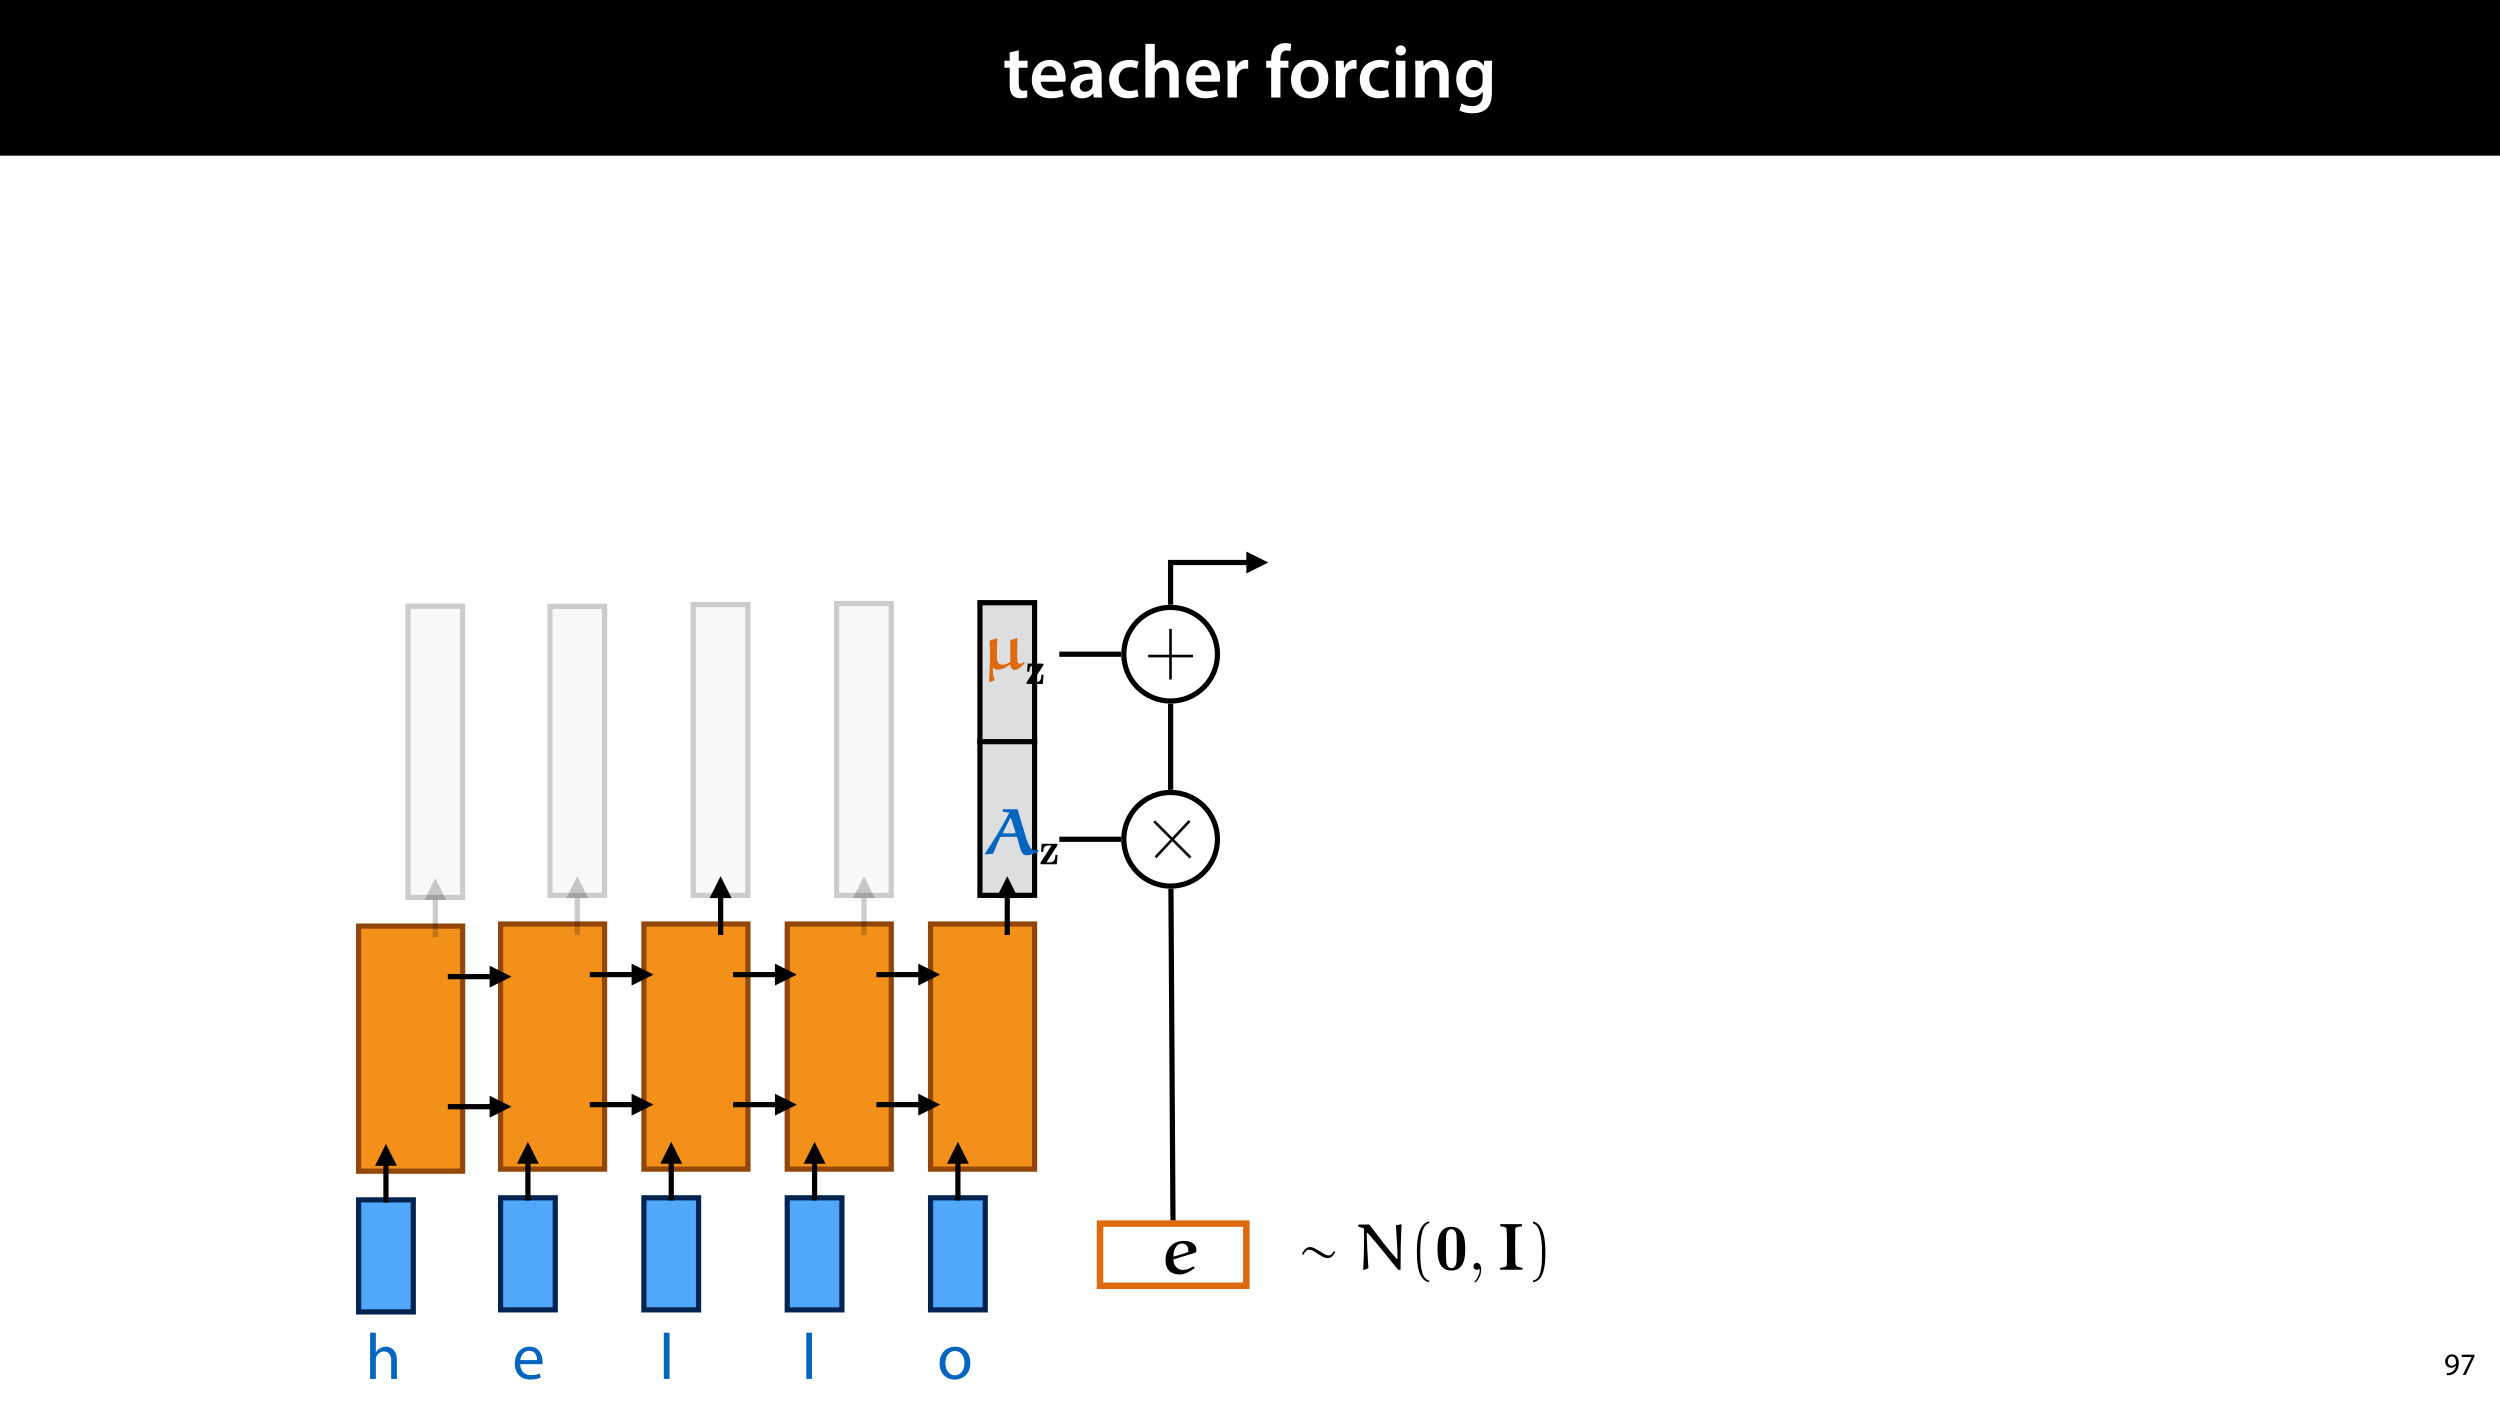 <?xml version="1.0" encoding="UTF-8"?>
<svg xmlns="http://www.w3.org/2000/svg" xmlns:xlink="http://www.w3.org/1999/xlink" width="1920pt" height="1080pt" viewBox="0 0 1920 1080" version="1.1">
<defs>
<g>
<symbol overflow="visible" id="glyph0-0">
<path style="stroke:none;" d="M 0 0 L 29 0 L 29 -40.594 L 0 -40.594 Z M 14.5 -22.906 L 4.641 -37.703 L 24.359 -37.703 Z M 16.234 -20.297 L 26.094 -35.094 L 26.094 -5.516 Z M 4.641 -2.906 L 14.5 -17.688 L 24.359 -2.906 Z M 2.906 -35.094 L 12.766 -20.297 L 2.906 -5.516 Z M 2.906 -35.094 "/>
</symbol>
<symbol overflow="visible" id="glyph0-1">
<path style="stroke:none;" d="M 5.047 -34.625 L 5.047 -28.25 L 0.984 -28.25 L 0.984 -22.906 L 5.047 -22.906 L 5.047 -9.625 C 5.047 -5.922 5.734 -3.359 7.25 -1.734 C 8.578 -0.297 10.781 0.578 13.391 0.578 C 15.656 0.578 17.516 0.297 18.562 -0.109 L 18.438 -5.562 C 17.812 -5.391 16.875 -5.219 15.656 -5.219 C 12.938 -5.219 12 -7.016 12 -10.438 L 12 -22.906 L 18.797 -22.906 L 18.797 -28.25 L 12 -28.25 L 12 -36.312 Z M 5.047 -34.625 "/>
</symbol>
<symbol overflow="visible" id="glyph0-2">
<path style="stroke:none;" d="M 27.781 -12.125 C 27.891 -12.766 28.016 -13.797 28.016 -15.141 C 28.016 -21.344 25 -28.891 15.828 -28.891 C 6.781 -28.891 2.031 -21.516 2.031 -13.688 C 2.031 -5.047 7.422 0.578 16.594 0.578 C 20.641 0.578 24.016 -0.172 26.453 -1.156 L 25.406 -6.094 C 23.266 -5.281 20.875 -4.812 17.578 -4.812 C 13.047 -4.812 9.047 -7.016 8.875 -12.125 Z M 8.875 -17.109 C 9.156 -20.016 11.016 -24.016 15.422 -24.016 C 20.188 -24.016 21.344 -19.719 21.281 -17.109 Z M 8.875 -17.109 "/>
</symbol>
<symbol overflow="visible" id="glyph0-3">
<path style="stroke:none;" d="M 26.156 0 C 25.875 -1.734 25.75 -4.234 25.75 -6.781 L 25.75 -17 C 25.75 -23.141 23.141 -28.891 14.094 -28.891 C 9.625 -28.891 5.969 -27.672 3.891 -26.391 L 5.281 -21.75 C 7.188 -22.969 10.094 -23.844 12.875 -23.844 C 17.859 -23.844 18.625 -20.766 18.625 -18.906 L 18.625 -18.438 C 8.172 -18.5 1.859 -14.906 1.859 -7.766 C 1.859 -3.484 5.047 0.641 10.734 0.641 C 14.391 0.641 17.344 -0.922 19.078 -3.125 L 19.25 -3.125 L 19.719 0 Z M 18.797 -9.922 C 18.797 -9.453 18.734 -8.875 18.562 -8.359 C 17.922 -6.328 15.828 -4.469 12.984 -4.469 C 10.734 -4.469 8.938 -5.734 8.938 -8.531 C 8.938 -12.812 13.75 -13.922 18.797 -13.797 Z M 18.797 -9.922 "/>
</symbol>
<symbol overflow="visible" id="glyph0-4">
<path style="stroke:none;" d="M 23.609 -6.141 C 22.219 -5.562 20.469 -5.047 17.984 -5.047 C 13.109 -5.047 9.344 -8.359 9.344 -14.156 C 9.281 -19.312 12.531 -23.312 17.984 -23.312 C 20.531 -23.312 22.219 -22.734 23.375 -22.219 L 24.656 -27.547 C 23.031 -28.297 20.359 -28.891 17.75 -28.891 C 7.828 -28.891 2.031 -22.266 2.031 -13.797 C 2.031 -5.047 7.766 0.578 16.594 0.578 C 20.125 0.578 23.078 -0.172 24.594 -0.875 Z M 23.609 -6.141 "/>
</symbol>
<symbol overflow="visible" id="glyph0-5">
<path style="stroke:none;" d="M 3.828 0 L 11.016 0 L 11.016 -16.875 C 11.016 -17.688 11.078 -18.438 11.312 -19.031 C 12.062 -21.172 14.031 -23.031 16.812 -23.031 C 20.766 -23.031 22.266 -19.953 22.266 -15.828 L 22.266 0 L 29.406 0 L 29.406 -16.641 C 29.406 -25.688 24.359 -28.891 19.547 -28.891 C 17.75 -28.891 16.062 -28.422 14.672 -27.609 C 13.172 -26.797 12 -25.688 11.141 -24.359 L 11.016 -24.359 L 11.016 -41.188 L 3.828 -41.188 Z M 3.828 0 "/>
</symbol>
<symbol overflow="visible" id="glyph0-6">
<path style="stroke:none;" d="M 3.828 0 L 10.969 0 L 10.969 -14.609 C 10.969 -15.422 11.078 -16.188 11.188 -16.812 C 11.828 -20.016 14.156 -22.219 17.578 -22.219 C 18.438 -22.219 19.078 -22.094 19.656 -21.984 L 19.656 -28.703 C 19.078 -28.828 18.672 -28.891 17.984 -28.891 C 14.969 -28.891 11.656 -26.859 10.266 -22.859 L 10.031 -22.859 L 9.797 -28.25 L 3.594 -28.25 C 3.766 -25.688 3.828 -22.969 3.828 -19.141 Z M 3.828 0 "/>
</symbol>
<symbol overflow="visible" id="glyph0-7">
<path style="stroke:none;" d=""/>
</symbol>
<symbol overflow="visible" id="glyph0-8">
<path style="stroke:none;" d="M 11.781 0 L 11.781 -22.906 L 17.922 -22.906 L 17.922 -28.25 L 11.719 -28.25 L 11.719 -29.703 C 11.719 -33.172 12.938 -36.141 16.469 -36.141 C 17.75 -36.141 18.734 -35.906 19.484 -35.609 L 20.016 -41.125 C 18.844 -41.531 17.344 -41.812 15.422 -41.812 C 12.984 -41.812 10.156 -41.062 8.062 -39.094 C 5.625 -36.766 4.641 -33.125 4.641 -29.469 L 4.641 -28.25 L 0.812 -28.25 L 0.812 -22.906 L 4.641 -22.906 L 4.641 0 Z M 11.781 0 "/>
</symbol>
<symbol overflow="visible" id="glyph0-9">
<path style="stroke:none;" d="M 16.641 -28.891 C 8.125 -28.891 2.031 -23.203 2.031 -13.922 C 2.031 -4.875 8.172 0.641 16.188 0.641 C 23.375 0.641 30.688 -4 30.688 -14.391 C 30.688 -22.969 25.062 -28.891 16.641 -28.891 Z M 16.469 -23.656 C 21.344 -23.656 23.312 -18.625 23.312 -14.203 C 23.312 -8.531 20.469 -4.531 16.406 -4.531 C 12.062 -4.531 9.391 -8.641 9.391 -14.094 C 9.391 -18.797 11.422 -23.656 16.469 -23.656 Z M 16.469 -23.656 "/>
</symbol>
<symbol overflow="visible" id="glyph0-10">
<path style="stroke:none;" d="M 11.016 0 L 11.016 -28.25 L 3.828 -28.25 L 3.828 0 Z M 7.422 -40.016 C 5.047 -40.016 3.422 -38.344 3.422 -36.141 C 3.422 -33.984 4.984 -32.312 7.359 -32.312 C 9.859 -32.312 11.422 -33.984 11.422 -36.141 C 11.375 -38.344 9.859 -40.016 7.422 -40.016 Z M 7.422 -40.016 "/>
</symbol>
<symbol overflow="visible" id="glyph0-11">
<path style="stroke:none;" d="M 3.828 0 L 11.016 0 L 11.016 -16.594 C 11.016 -17.406 11.078 -18.266 11.312 -18.906 C 12.062 -21.047 14.031 -23.078 16.875 -23.078 C 20.766 -23.078 22.266 -20.016 22.266 -15.953 L 22.266 0 L 29.406 0 L 29.406 -16.766 C 29.406 -25.688 24.297 -28.891 19.375 -28.891 C 14.672 -28.891 11.594 -26.219 10.375 -24.016 L 10.203 -24.016 L 9.859 -28.25 L 3.594 -28.25 C 3.766 -25.812 3.828 -23.078 3.828 -19.844 Z M 3.828 0 "/>
</symbol>
<symbol overflow="visible" id="glyph0-12">
<path style="stroke:none;" d="M 23.438 -28.25 L 23.141 -24.469 L 23.031 -24.469 C 21.688 -26.797 19.141 -28.891 14.844 -28.891 C 8.062 -28.891 2.031 -23.266 2.031 -13.984 C 2.031 -5.969 7.016 -0.172 14.031 -0.172 C 17.75 -0.172 20.641 -1.859 22.266 -4.344 L 22.391 -4.344 L 22.391 -1.906 C 22.391 4.172 18.906 6.609 14.266 6.609 C 10.844 6.609 7.828 5.516 6.031 4.469 L 4.469 9.859 C 6.906 11.375 10.734 12.125 14.328 12.125 C 18.219 12.125 22.266 11.312 25.234 8.703 C 28.188 6.031 29.406 1.797 29.406 -4.125 L 29.406 -20.125 C 29.406 -24.016 29.516 -26.328 29.641 -28.25 Z M 22.266 -12.359 C 22.266 -11.547 22.156 -10.562 21.984 -9.797 C 21.172 -7.25 18.844 -5.516 16.188 -5.516 C 11.719 -5.516 9.281 -9.391 9.281 -14.203 C 9.281 -19.953 12.234 -23.438 16.234 -23.438 C 19.25 -23.438 21.281 -21.453 22.047 -18.844 C 22.219 -18.266 22.266 -17.578 22.266 -16.938 Z M 22.266 -12.359 "/>
</symbol>
<symbol overflow="visible" id="glyph1-0">
<path style="stroke:none;" d="M 0 0 L 12 0 L 12 -16.797 L 0 -16.797 Z M 6 -9.484 L 1.922 -15.594 L 10.078 -15.594 Z M 6.719 -8.406 L 10.797 -14.516 L 10.797 -2.281 Z M 1.922 -1.203 L 6 -7.312 L 10.078 -1.203 Z M 1.203 -14.516 L 5.281 -8.406 L 1.203 -2.281 Z M 1.203 -14.516 "/>
</symbol>
<symbol overflow="visible" id="glyph1-1">
<path style="stroke:none;" d="M 2.297 0.234 C 2.812 0.266 3.484 0.234 4.25 0.125 C 5.922 -0.078 7.578 -0.797 8.781 -1.969 C 10.312 -3.453 11.469 -5.859 11.469 -9.281 C 11.469 -13.266 9.5 -15.859 6.312 -15.859 C 3.125 -15.859 0.984 -13.266 0.984 -10.312 C 0.984 -7.656 2.781 -5.547 5.594 -5.547 C 7.156 -5.547 8.406 -6.172 9.266 -7.219 L 9.344 -7.219 C 9.047 -5.375 8.297 -4.016 7.266 -3.078 C 6.391 -2.234 5.234 -1.734 4.016 -1.562 C 3.281 -1.484 2.766 -1.438 2.297 -1.484 Z M 6.141 -14.25 C 8.359 -14.25 9.344 -12.219 9.344 -9.547 C 9.344 -9.219 9.266 -8.969 9.141 -8.781 C 8.594 -7.844 7.484 -7.156 6.078 -7.156 C 4.25 -7.156 3.078 -8.516 3.078 -10.469 C 3.078 -12.672 4.344 -14.25 6.141 -14.25 Z M 6.141 -14.25 "/>
</symbol>
<symbol overflow="visible" id="glyph1-2">
<path style="stroke:none;" d="M 1.375 -15.594 L 1.375 -13.844 L 9 -13.844 L 9 -13.797 L 2.234 0 L 4.422 0 L 11.203 -14.203 L 11.203 -15.594 Z M 1.375 -15.594 "/>
</symbol>
<symbol overflow="visible" id="glyph2-0">
<path style="stroke:none;" d="M 0 0 L 25 0 L 25 -35 L 0 -35 Z M 12.5 -19.75 L 4 -32.5 L 21 -32.5 Z M 14 -17.5 L 22.5 -30.25 L 22.5 -4.75 Z M 4 -2.5 L 12.5 -15.25 L 21 -2.5 Z M 2.5 -30.25 L 11 -17.5 L 2.5 -4.75 Z M 2.5 -30.25 "/>
</symbol>
<symbol overflow="visible" id="glyph2-1">
<path style="stroke:none;" d="M 3.656 0 L 8.047 0 L 8.047 -14.594 C 8.047 -15.453 8.094 -16.094 8.344 -16.703 C 9.156 -19.094 11.406 -21.094 14.25 -21.094 C 18.406 -21.094 19.844 -17.797 19.844 -13.906 L 19.844 0 L 24.25 0 L 24.25 -14.406 C 24.25 -22.75 19.047 -24.75 15.797 -24.75 C 14.156 -24.75 12.594 -24.25 11.297 -23.5 C 9.953 -22.75 8.844 -21.656 8.156 -20.406 L 8.047 -20.406 L 8.047 -35.5 L 3.656 -35.5 Z M 3.656 0 "/>
</symbol>
<symbol overflow="visible" id="glyph2-2">
<path style="stroke:none;" d="M 23.094 -11.297 C 23.156 -11.75 23.25 -12.453 23.25 -13.344 C 23.25 -17.797 21.156 -24.75 13.25 -24.75 C 6.203 -24.75 1.906 -19 1.906 -11.703 C 1.906 -4.406 6.344 0.5 13.797 0.5 C 17.656 0.5 20.297 -0.297 21.844 -1 L 21.094 -4.156 C 19.453 -3.453 17.547 -2.906 14.406 -2.906 C 10 -2.906 6.203 -5.344 6.094 -11.297 Z M 6.156 -14.453 C 6.5 -17.5 8.453 -21.594 12.906 -21.594 C 17.844 -21.594 19.047 -17.25 19 -14.453 Z M 6.156 -14.453 "/>
</symbol>
<symbol overflow="visible" id="glyph2-3">
<path style="stroke:none;" d="M 3.656 0 L 8.047 0 L 8.047 -35.5 L 3.656 -35.5 Z M 3.656 0 "/>
</symbol>
<symbol overflow="visible" id="glyph2-4">
<path style="stroke:none;" d="M 13.906 -24.75 C 7.203 -24.75 1.906 -20 1.906 -11.906 C 1.906 -4.25 6.953 0.547 13.5 0.547 C 19.344 0.547 25.547 -3.344 25.547 -12.297 C 25.547 -19.703 20.844 -24.75 13.906 -24.75 Z M 13.797 -21.453 C 19 -21.453 21.047 -16.25 21.047 -12.156 C 21.047 -6.703 17.906 -2.75 13.703 -2.75 C 9.406 -2.75 6.344 -6.75 6.344 -12.047 C 6.344 -16.656 8.594 -21.453 13.797 -21.453 Z M 13.797 -21.453 "/>
</symbol>
<symbol overflow="visible" id="glyph3-0">
<path style="stroke:none;" d=""/>
</symbol>
<symbol overflow="visible" id="glyph3-1">
<path style="stroke:none;" d="M 21.141 -5.844 C 19.516 -4.734 17.547 -3.484 15.391 -3.484 C 10.188 -3.484 10.891 -9.234 10.891 -12.812 C 10.891 -16.344 11.047 -19.922 11.203 -23.453 L 10.484 -23.859 L 5.25 -22.047 C 5.391 -18.969 5.594 -15.891 5.594 -12.812 C 5.594 -12.812 5.547 -1.312 4.797 9.172 L 5.594 9.891 L 9.172 8.266 C 8.266 6.047 7.812 3.734 7.812 1.359 L 7.812 -0.953 L 8.219 -1.109 C 9.234 0 10.547 0.297 11.859 0.297 C 15.031 0.297 18.406 -1.812 21.141 -3.734 C 21.281 -1.562 22.094 0.5 24.766 0.5 C 27.281 0.5 30.312 -2.672 32.328 -4.844 L 31.875 -5.5 L 31.422 -5.547 C 30.469 -4.891 29.453 -4.234 28.391 -4.234 C 26.375 -4.234 26.422 -7.359 26.422 -10.031 C 26.422 -12.453 26.531 -19.062 26.578 -23.609 L 25.969 -23.906 L 21.031 -22.25 C 21.078 -19.109 21.188 -15.484 21.188 -12.859 Z M 21.141 -5.844 "/>
</symbol>
<symbol overflow="visible" id="glyph3-2">
<path style="stroke:none;" d="M 6.609 -0.5 C 8.328 -4.891 10.438 -10.297 12.156 -13.516 L 24.812 -13.516 L 27.391 -4.344 C 28.047 -2.016 29.25 0.703 32.281 0.703 C 35.203 0.703 38.484 -0.812 41.406 -2.125 L 41.062 -3.531 C 40.094 -3.328 38.984 -3.125 38.125 -3.125 C 34.703 -3.125 32.281 -11.094 30.875 -15.844 L 25.266 -34.656 L 13.969 -34.656 L 13.969 -32.734 L 18.719 -32.125 C 18.812 -32.125 18.859 -31.984 18.859 -31.922 C 18.859 -31.828 18.859 -31.719 18.812 -31.672 C 13.219 -20.938 6.953 -10.594 0.156 -0.453 L 0.25 0.047 Z M 23.25 -16.141 L 14.625 -16.141 C 14.422 -16.141 14.078 -16.297 14.078 -16.438 C 14.078 -16.641 14.078 -16.75 14.172 -16.891 L 19.469 -27.391 C 19.625 -27.641 19.828 -27.797 19.922 -27.797 C 20.031 -27.797 20.281 -27.688 20.375 -27.391 L 23.656 -17.047 C 23.703 -16.953 23.703 -16.547 23.703 -16.391 C 23.703 -16.234 23.406 -16.141 23.25 -16.141 Z M 23.25 -16.141 "/>
</symbol>
<symbol overflow="visible" id="glyph4-0">
<path style="stroke:none;" d=""/>
</symbol>
<symbol overflow="visible" id="glyph4-1">
<path style="stroke:none;" d="M 13.812 -14.203 C 14.094 -14.625 14.094 -14.719 14.094 -14.938 C 14.094 -15.672 13.594 -15.672 12.953 -15.672 L 1.906 -15.672 L 1.484 -9.5 L 3.141 -9.5 C 3.359 -12.719 3.812 -14.406 7.625 -14.406 L 9.5 -14.406 L 1.266 -1.547 C 0.984 -1.172 0.984 -1.094 0.984 -0.781 C 0.984 0 1.453 0 2.125 0 L 13.531 0 L 14.156 -7.141 L 12.5 -7.141 C 12.219 -3.75 11.906 -1.406 7.562 -1.406 L 5.609 -1.406 Z M 13.812 -14.203 "/>
</symbol>
<symbol overflow="visible" id="glyph5-0">
<path style="stroke:none;" d=""/>
</symbol>
<symbol overflow="visible" id="glyph5-1">
<path style="stroke:none;" d="M 11.094 -13.016 C 11 -13.016 10.891 -12.969 10.797 -12.969 C 10.594 -12.969 10.438 -13.016 10.438 -13.219 C 10.438 -16.891 11.906 -22.953 17.344 -22.953 C 20.625 -22.953 21.938 -19.922 21.938 -17.344 C 21.938 -15.891 20.422 -15.984 11.094 -13.016 Z M 26.328 -5.094 L 25.578 -5.297 C 23.25 -3.891 20.672 -2.625 17.906 -2.625 C 13.016 -2.625 10.438 -6.703 10.438 -10.75 C 15.844 -12.406 26.625 -15.734 26.688 -15.734 C 27.641 -16.047 28.141 -16.547 28.141 -17.609 C 28.141 -23.156 23.25 -24.969 18.516 -24.969 C 8.984 -24.969 4.391 -17.703 4.391 -10.297 C 4.391 -7.219 5.047 -3.984 7.469 -1.766 C 9.484 0.094 12.453 0.812 15.328 0.812 C 19.469 0.812 23.547 -1.766 26.891 -4.141 Z M 26.328 -5.094 "/>
</symbol>
<symbol overflow="visible" id="glyph5-2">
<path style="stroke:none;" d="M 14.016 -31.172 C 14.016 -31.875 14.422 -32.578 15.234 -32.734 L 19.172 -33.547 L 19.172 -34.906 L 18.969 -35.109 L 2.672 -35.109 L 2.469 -34.906 L 2.469 -33.594 L 5.953 -32.828 C 6.703 -32.688 7.312 -32.031 7.359 -31.375 C 7.672 -27.281 7.672 -22.953 7.672 -18.766 C 7.672 -13.875 7.672 -6.25 7.562 -4.078 C 7.562 -3.281 6.953 -2.422 6.156 -2.266 L 2.422 -1.469 L 2.422 -0.047 L 19.516 -0.047 L 19.516 -1.516 L 16.297 -2.219 C 14.781 -2.516 14.219 -4.031 14.125 -5.344 C 13.969 -7.969 13.969 -14.125 13.969 -18.516 Z M 14.016 -31.172 "/>
</symbol>
<symbol overflow="visible" id="glyph6-0">
<path style="stroke:none;" d=""/>
</symbol>
<symbol overflow="visible" id="glyph6-1">
<path style="stroke:none;" d="M 14.172 -14.672 C 12.109 -15.938 9.578 -17.5 7.359 -17.5 C 4.391 -17.5 2.578 -15.031 1.109 -12.109 L 2.219 -11.5 C 3.688 -14.172 4.734 -15.391 6.766 -15.391 C 8.219 -15.391 9.578 -14.734 10.797 -13.969 L 15.781 -10.797 C 17.344 -9.781 19.172 -8.984 21.078 -8.984 C 23.859 -8.984 25.719 -11.453 26.734 -13.875 L 25.672 -14.422 C 24.656 -12.562 23.656 -11.047 21.641 -11.047 C 20.281 -11.047 19.016 -11.656 17.906 -12.359 Z M 14.172 -14.672 "/>
</symbol>
<symbol overflow="visible" id="glyph7-0">
<path style="stroke:none;" d=""/>
</symbol>
<symbol overflow="visible" id="glyph7-1">
<path style="stroke:none;" d="M 35.516 -35 L 31.469 -34.203 C 32.531 -18.859 32.688 -13.875 32.688 -8.719 C 32.688 -8.625 32.641 -8.328 32.375 -8.328 C 32.172 -8.328 31.984 -8.578 31.828 -8.719 C 25.922 -15.078 17.75 -25.922 11.047 -34.797 L 2.875 -34.797 L 2.469 -34.453 L 2.672 -33.094 C 7.469 -31.922 6.953 -31.719 6.953 -30.672 C 6.953 -28.5 7.016 -26.328 7.016 -24.156 C 7.016 -16.188 6.766 -8.172 6.359 -0.203 L 6.812 0.25 L 10.344 -1.266 C 9.781 -10.031 9.125 -21.078 9.125 -27.594 C 9.125 -27.844 9.125 -28.453 9.484 -28.453 C 9.688 -28.453 9.891 -28.188 10.031 -28 C 12.516 -25.172 16.688 -20.375 21.844 -14.016 L 29.859 -4.031 C 31.375 -2.125 32.078 -1.312 33.234 0 L 35.047 0 C 35.047 -11.453 35.156 -23.156 35.812 -34.594 Z M 35.516 -35 "/>
</symbol>
<symbol overflow="visible" id="glyph8-0">
<path style="stroke:none;" d=""/>
</symbol>
<symbol overflow="visible" id="glyph8-1">
<path style="stroke:none;" d="M 15.188 8.219 C 8.672 6.953 8.328 -5.297 8.328 -13.812 C 8.328 -21.438 8.781 -34.25 15.188 -35.859 L 15.188 -37.219 C 9.938 -36.312 7.672 -30.562 6.703 -25.719 C 5.953 -21.938 5.703 -18 5.703 -14.125 C 5.703 -10.031 5.906 -5.953 6.609 -1.922 C 7.469 2.875 9.891 8.984 15.188 9.438 Z M 15.188 8.219 "/>
</symbol>
<symbol overflow="visible" id="glyph8-2">
<path style="stroke:none;" d="M 4.344 -35.766 C 8.422 -34.297 9.578 -29.562 10.344 -25.781 C 11.094 -21.891 11.297 -17.859 11.297 -13.922 C 11.297 -8.172 11.406 -2.016 9.578 3.375 C 8.578 6.406 6.656 7.719 4.344 8.328 L 4.344 9.531 C 13.359 8.375 13.922 -5.094 13.922 -13.719 C 13.922 -22.141 12.859 -35.359 4.344 -37.125 Z M 4.344 -35.766 "/>
</symbol>
<symbol overflow="visible" id="glyph9-0">
<path style="stroke:none;" d=""/>
</symbol>
<symbol overflow="visible" id="glyph9-1">
<path style="stroke:none;" d="M 23.203 -16.094 C 23.203 -20.875 23.203 -33.031 12.609 -33.031 C 1.969 -33.031 1.969 -20.984 1.969 -16.094 C 1.969 -11.25 1.969 0.562 12.562 0.562 C 23.203 0.562 23.203 -11.203 23.203 -16.094 Z M 12.609 -1.266 C 11.656 -1.266 8.922 -1.812 8.625 -6.609 C 8.422 -9.172 8.422 -14.984 8.422 -16.641 C 8.422 -18.859 8.422 -24.062 8.578 -26.234 C 8.984 -31.062 12.047 -31.219 12.562 -31.219 C 13.875 -31.219 16.234 -30.359 16.547 -26.281 C 16.75 -24.016 16.75 -18.453 16.75 -16.688 C 16.75 -13.359 16.75 -8.781 16.547 -6.359 C 16.188 -1.969 13.625 -1.266 12.609 -1.266 Z M 12.609 -1.266 "/>
</symbol>
<symbol overflow="visible" id="glyph10-0">
<path style="stroke:none;" d=""/>
</symbol>
<symbol overflow="visible" id="glyph10-1">
<path style="stroke:none;" d="M 10.234 -0.047 C 10.234 -3.281 9.031 -5.344 7.016 -5.344 C 5.25 -5.344 4.344 -3.984 4.344 -2.672 C 4.344 -1.359 5.188 0 7.016 0 C 7.812 0 8.422 -0.297 8.922 -0.703 L 9.031 -0.812 C 9.078 -0.812 9.125 -0.75 9.125 -0.047 C 9.125 3.172 7.719 6.25 5.5 8.625 C 5.188 8.922 5.141 8.984 5.141 9.172 C 5.141 9.531 5.391 9.734 5.656 9.734 C 6.25 9.734 10.234 5.75 10.234 -0.047 Z M 10.234 -0.047 "/>
</symbol>
</g>
<clipPath id="clip1">
  <path d="M 733 889 L 738 889 L 738 922.969 L 733 922.969 Z M 733 889 "/>
</clipPath>
<clipPath id="clip2">
  <path d="M 771 685 L 776 685 L 776 719.07 L 771 719.07 Z M 771 685 "/>
</clipPath>
<clipPath id="clip3">
  <path d="M 639.504 460.566 L 687.488 460.566 L 687.488 690.625 L 639.504 690.625 Z M 639.504 460.566 "/>
</clipPath>
<filter id="alpha" filterUnits="objectBoundingBox" x="0%" y="0%" width="100%" height="100%">
  <feColorMatrix type="matrix" in="SourceGraphic" values="0 0 0 0 1 0 0 0 0 1 0 0 0 0 1 0 0 0 1 0"/>
</filter>
<mask id="mask0">
  <g filter="url(#alpha)">
<rect x="0" y="0" width="1920" height="1080" style="fill:rgb(0%,0%,0%);fill-opacity:0.2;stroke:none;"/>
  </g>
</mask>
<clipPath id="clip4">
  <rect x="0" y="0" width="49" height="231"/>
</clipPath>
<g id="surface5" clip-path="url(#clip4)">
<path style=" stroke:none;fill-rule:nonzero;fill:rgb(86.275%,87.059%,87.843%);fill-opacity:1;" d="M 3.504 227.625 L 45.488 227.625 L 45.488 3.566 L 3.504 3.566 Z M 3.504 227.625 "/>
<path style="fill:none;stroke-width:4;stroke-linecap:butt;stroke-linejoin:miter;stroke:rgb(0%,0%,0%);stroke-opacity:1;stroke-miterlimit:4;" d="M 0.001 -0 L 224.059 -0 L 224.059 41.984 L 0.001 41.984 Z M 0.001 -0 " transform="matrix(0,1,-1,0,45.488,3.566)"/>
</g>
<clipPath id="clip5">
  <path d="M 623 889 L 628 889 L 628 922.969 L 623 922.969 Z M 623 889 "/>
</clipPath>
<clipPath id="clip6">
  <path d="M 655 672 L 672 672 L 672 719.07 L 655 719.07 Z M 655 672 "/>
</clipPath>
<mask id="mask1">
  <g filter="url(#alpha)">
<rect x="0" y="0" width="1920" height="1080" style="fill:rgb(0%,0%,0%);fill-opacity:0.2;stroke:none;"/>
  </g>
</mask>
<clipPath id="clip8">
  <path d="M 6 13 L 11 13 L 11 47.07 L 6 47.07 Z M 6 13 "/>
</clipPath>
<clipPath id="clip7">
  <rect x="0" y="0" width="17" height="48"/>
</clipPath>
<g id="surface8" clip-path="url(#clip7)">
<g clip-path="url(#clip8)" clip-rule="nonzero">
<path style="fill:none;stroke-width:4;stroke-linecap:butt;stroke-linejoin:miter;stroke:rgb(0%,0%,0%);stroke-opacity:1;stroke-miterlimit:4;" d="M 0 -0.001 L 30.352 -0.001 " transform="matrix(0,-1,1,0,8.497,46.071)"/>
</g>
<path style=" stroke:none;fill-rule:nonzero;fill:rgb(0%,0%,0%);fill-opacity:1;" d="M 16.898 17.719 L 8.496 0.918 L 0.098 17.719 Z M 16.898 17.719 "/>
</g>
<clipPath id="clip9">
  <path d="M 672.098 746 L 710 746 L 710 751 L 672.098 751 Z M 672.098 746 "/>
</clipPath>
<clipPath id="clip10">
  <path d="M 672.098 846 L 710 846 L 710 851 L 672.098 851 Z M 672.098 846 "/>
</clipPath>
<clipPath id="clip11">
  <path d="M 529.43 461.328 L 577.41 461.328 L 577.41 690.625 L 529.43 690.625 Z M 529.43 461.328 "/>
</clipPath>
<mask id="mask2">
  <g filter="url(#alpha)">
<rect x="0" y="0" width="1920" height="1080" style="fill:rgb(0%,0%,0%);fill-opacity:0.2;stroke:none;"/>
  </g>
</mask>
<clipPath id="clip12">
  <rect x="0" y="0" width="49" height="230"/>
</clipPath>
<g id="surface11" clip-path="url(#clip12)">
<path style=" stroke:none;fill-rule:nonzero;fill:rgb(86.275%,87.059%,87.843%);fill-opacity:1;" d="M 3.43 226.625 L 45.41 226.625 L 45.41 3.328 L 3.43 3.328 Z M 3.43 226.625 "/>
<path style="fill:none;stroke-width:4;stroke-linecap:butt;stroke-linejoin:miter;stroke:rgb(0%,0%,0%);stroke-opacity:1;stroke-miterlimit:4;" d="M 0.001 0.001 L 223.298 0.001 L 223.298 41.981 L 0.001 41.981 Z M 0.001 0.001 " transform="matrix(0,1,-1,0,45.411,3.328)"/>
</g>
<clipPath id="clip13">
  <path d="M 513 889 L 518 889 L 518 922.969 L 513 922.969 Z M 513 889 "/>
</clipPath>
<clipPath id="clip14">
  <path d="M 551 685 L 556 685 L 556 719.07 L 551 719.07 Z M 551 685 "/>
</clipPath>
<clipPath id="clip15">
  <path d="M 562.02 746 L 600 746 L 600 751 L 562.02 751 Z M 562.02 746 "/>
</clipPath>
<clipPath id="clip16">
  <path d="M 562.02 846 L 600 846 L 600 851 L 562.02 851 Z M 562.02 846 "/>
</clipPath>
<clipPath id="clip17">
  <path d="M 545 672 L 562 672 L 562 719.07 L 545 719.07 Z M 545 672 "/>
</clipPath>
<mask id="mask3">
  <g filter="url(#alpha)">
<rect x="0" y="0" width="1920" height="1080" style="fill:rgb(0%,0%,0%);fill-opacity:0.2;stroke:none;"/>
  </g>
</mask>
<clipPath id="clip19">
  <path d="M 6 13 L 11 13 L 11 47.07 L 6 47.07 Z M 6 13 "/>
</clipPath>
<clipPath id="clip18">
  <rect x="0" y="0" width="17" height="48"/>
</clipPath>
<g id="surface14" clip-path="url(#clip18)">
<g clip-path="url(#clip19)" clip-rule="nonzero">
<path style="fill:none;stroke-width:4;stroke-linecap:butt;stroke-linejoin:miter;stroke:rgb(0%,0%,0%);stroke-opacity:1;stroke-miterlimit:4;" d="M 0 -0.002 L 30.352 -0.002 " transform="matrix(0,-1,1,0,8.42,46.071)"/>
</g>
<path style=" stroke:none;fill-rule:nonzero;fill:rgb(0%,0%,0%);fill-opacity:1;" d="M 16.82 17.719 L 8.418 0.918 L 0.02 17.719 Z M 16.82 17.719 "/>
</g>
<clipPath id="clip20">
  <path d="M 419.352 462.645 L 467.332 462.645 L 467.332 690.625 L 419.352 690.625 Z M 419.352 462.645 "/>
</clipPath>
<mask id="mask4">
  <g filter="url(#alpha)">
<rect x="0" y="0" width="1920" height="1080" style="fill:rgb(0%,0%,0%);fill-opacity:0.2;stroke:none;"/>
  </g>
</mask>
<clipPath id="clip21">
  <rect x="0" y="0" width="49" height="229"/>
</clipPath>
<g id="surface17" clip-path="url(#clip21)">
<path style="fill-rule:nonzero;fill:rgb(86.275%,87.059%,87.843%);fill-opacity:1;stroke-width:4;stroke-linecap:butt;stroke-linejoin:miter;stroke:rgb(0%,0%,0%);stroke-opacity:1;stroke-miterlimit:4;" d="M -0.001 0.002 L 221.979 0.002 L 221.979 41.982 L -0.001 41.982 Z M -0.001 0.002 " transform="matrix(0,1,-1,0,45.334,3.646)"/>
</g>
<clipPath id="clip22">
  <path d="M 403 889 L 408 889 L 408 922.969 L 403 922.969 Z M 403 889 "/>
</clipPath>
<clipPath id="clip23">
  <path d="M 434 672 L 452 672 L 452 719.07 L 434 719.07 Z M 434 672 "/>
</clipPath>
<mask id="mask5">
  <g filter="url(#alpha)">
<rect x="0" y="0" width="1920" height="1080" style="fill:rgb(0%,0%,0%);fill-opacity:0.2;stroke:none;"/>
  </g>
</mask>
<clipPath id="clip25">
  <path d="M 7 13 L 12 13 L 12 47.07 L 7 47.07 Z M 7 13 "/>
</clipPath>
<clipPath id="clip24">
  <rect x="0" y="0" width="18" height="48"/>
</clipPath>
<g id="surface20" clip-path="url(#clip24)">
<g clip-path="url(#clip25)" clip-rule="nonzero">
<path style="fill:none;stroke-width:4;stroke-linecap:butt;stroke-linejoin:miter;stroke:rgb(0%,0%,0%);stroke-opacity:1;stroke-miterlimit:4;" d="M 0 0.001 L 30.352 0.001 " transform="matrix(0,-1,1,0,9.342,46.071)"/>
</g>
<path style=" stroke:none;fill-rule:nonzero;fill:rgb(0%,0%,0%);fill-opacity:1;" d="M 17.742 17.719 L 9.344 0.918 L 0.941 17.719 Z M 17.742 17.719 "/>
</g>
<clipPath id="clip26">
  <path d="M 451.945 746 L 490 746 L 490 751 L 451.945 751 Z M 451.945 746 "/>
</clipPath>
<clipPath id="clip27">
  <path d="M 451.945 846 L 490 846 L 490 851 L 451.945 851 Z M 451.945 846 "/>
</clipPath>
<clipPath id="clip28">
  <path d="M 310.324 462.59 L 358.305 462.59 L 358.305 692.199 L 310.324 692.199 Z M 310.324 462.59 "/>
</clipPath>
<mask id="mask6">
  <g filter="url(#alpha)">
<rect x="0" y="0" width="1920" height="1080" style="fill:rgb(0%,0%,0%);fill-opacity:0.2;stroke:none;"/>
  </g>
</mask>
<clipPath id="clip29">
  <rect x="0" y="0" width="49" height="231"/>
</clipPath>
<g id="surface23" clip-path="url(#clip29)">
<path style="fill-rule:nonzero;fill:rgb(86.275%,87.059%,87.843%);fill-opacity:1;stroke-width:4;stroke-linecap:butt;stroke-linejoin:miter;stroke:rgb(0%,0%,0%);stroke-opacity:1;stroke-miterlimit:4;" d="M 0.001 0.001 L 223.61 0.001 L 223.61 41.982 L 0.001 41.982 Z M 0.001 0.001 " transform="matrix(0,1,-1,0,45.306,3.589)"/>
</g>
<clipPath id="clip30">
  <path d="M 294 891 L 299 891 L 299 924.543 L 294 924.543 Z M 294 891 "/>
</clipPath>
<clipPath id="clip31">
  <path d="M 325 674 L 343 674 L 343 720.645 L 325 720.645 Z M 325 674 "/>
</clipPath>
<mask id="mask7">
  <g filter="url(#alpha)">
<rect x="0" y="0" width="1920" height="1080" style="fill:rgb(0%,0%,0%);fill-opacity:0.2;stroke:none;"/>
  </g>
</mask>
<clipPath id="clip33">
  <path d="M 7 13 L 12 13 L 12 46.645 L 7 46.645 Z M 7 13 "/>
</clipPath>
<clipPath id="clip32">
  <rect x="0" y="0" width="18" height="47"/>
</clipPath>
<g id="surface26" clip-path="url(#clip32)">
<g clip-path="url(#clip33)" clip-rule="nonzero">
<path style="fill:none;stroke-width:4;stroke-linecap:butt;stroke-linejoin:miter;stroke:rgb(0%,0%,0%);stroke-opacity:1;stroke-miterlimit:4;" d="M 0.001 0.002 L 30.352 0.002 " transform="matrix(0,-1,1,0,9.315,45.645)"/>
</g>
<path style=" stroke:none;fill-rule:nonzero;fill:rgb(0%,0%,0%);fill-opacity:1;" d="M 17.715 17.293 L 9.316 0.492 L 0.914 17.293 Z M 17.715 17.293 "/>
</g>
<clipPath id="clip34">
  <path d="M 342.918 748 L 381 748 L 381 753 L 342.918 753 Z M 342.918 748 "/>
</clipPath>
<clipPath id="clip35">
  <path d="M 342.918 847 L 381 847 L 381 852 L 342.918 852 Z M 342.918 847 "/>
</clipPath>
<clipPath id="clip36">
  <path d="M 788 509 L 802 509 L 802 525.777 L 788 525.777 Z M 788 509 "/>
</clipPath>
<clipPath id="clip37">
  <path d="M 860.086 605.605 L 938.008 605.605 L 938.008 683.523 L 860.086 683.523 Z M 860.086 605.605 "/>
</clipPath>
<clipPath id="clip38">
  <path d="M 885 628 L 916 628 L 916 661 L 885 661 Z M 885 628 "/>
</clipPath>
<clipPath id="clip39">
  <path d="M 885.316 657.762 L 912.789 628.383 L 915.711 631.113 L 888.238 660.492 Z M 885.316 657.762 "/>
</clipPath>
<clipPath id="clip40">
  <path d="M 884 628 L 917 628 L 917 661 L 884 661 Z M 884 628 "/>
</clipPath>
<clipPath id="clip41">
  <path d="M 913.609 660.773 L 884.312 631.477 L 887.141 628.648 L 916.438 657.945 Z M 913.609 660.773 "/>
</clipPath>
<clipPath id="clip42">
  <path d="M 860.086 463.473 L 938.008 463.473 L 938.008 541.395 L 860.086 541.395 Z M 860.086 463.473 "/>
</clipPath>
<clipPath id="clip43">
  <path d="M 897 482.012 L 900 482.012 L 900 522.855 L 897 522.855 Z M 897 482.012 "/>
</clipPath>
<clipPath id="clip44">
  <path d="M 880.832 502 L 917.262 502 L 917.262 505 L 880.832 505 Z M 880.832 502 "/>
</clipPath>
</defs>
<g id="surface1">
<rect x="0" y="0" width="1920" height="1080" style="fill:rgb(100%,100%,100%);fill-opacity:1;stroke:none;"/>
<path style=" stroke:none;fill-rule:nonzero;fill:rgb(0%,0%,0%);fill-opacity:1;" d="M 0 119.531 L 1920 119.531 L 1920 0 L 0 0 Z M 0 119.531 "/>
<g style="fill:rgb(100%,100%,100%);fill-opacity:1;">
  <use xlink:href="#glyph0-1" x="770.398" y="74.9"/>
</g>
<g style="fill:rgb(100%,100%,100%);fill-opacity:1;">
  <use xlink:href="#glyph0-2" x="790.408" y="74.9"/>
  <use xlink:href="#glyph0-3" x="820.336" y="74.9"/>
  <use xlink:href="#glyph0-4" x="849.8" y="74.9"/>
  <use xlink:href="#glyph0-5" x="875.842" y="74.9"/>
  <use xlink:href="#glyph0-2" x="909.018" y="74.9"/>
  <use xlink:href="#glyph0-6" x="938.946" y="74.9"/>
  <use xlink:href="#glyph0-7" x="959.594" y="74.9"/>
  <use xlink:href="#glyph0-8" x="971.6" y="74.9"/>
</g>
<g style="fill:rgb(100%,100%,100%);fill-opacity:1;">
  <use xlink:href="#glyph0-9" x="989.464" y="74.9"/>
  <use xlink:href="#glyph0-6" x="1022.176" y="74.9"/>
</g>
<g style="fill:rgb(100%,100%,100%);fill-opacity:1;">
  <use xlink:href="#glyph0-4" x="1042.302" y="74.9"/>
  <use xlink:href="#glyph0-10" x="1068.344" y="74.9"/>
  <use xlink:href="#glyph0-11" x="1083.192" y="74.9"/>
  <use xlink:href="#glyph0-12" x="1116.368" y="74.9"/>
</g>
<g style="fill:rgb(0%,0%,0%);fill-opacity:1;">
  <use xlink:href="#glyph1-1" x="1876.876" y="1056"/>
  <use xlink:href="#glyph1-2" x="1889.188" y="1056"/>
</g>
<g style="fill:rgb(1.176%,39.607%,75.294%);fill-opacity:1;">
  <use xlink:href="#glyph2-1" x="280.586" y="1058.996"/>
</g>
<g style="fill:rgb(1.176%,39.607%,75.294%);fill-opacity:1;">
  <use xlink:href="#glyph2-2" x="393.442" y="1058.996"/>
</g>
<g style="fill:rgb(1.176%,39.607%,75.294%);fill-opacity:1;">
  <use xlink:href="#glyph2-3" x="506.163" y="1058.996"/>
</g>
<g style="fill:rgb(1.176%,39.607%,75.294%);fill-opacity:1;">
  <use xlink:href="#glyph2-3" x="615.558" y="1058.996"/>
</g>
<g style="fill:rgb(1.176%,39.607%,75.294%);fill-opacity:1;">
  <use xlink:href="#glyph2-4" x="719.688" y="1058.996"/>
</g>
<path style="fill-rule:nonzero;fill:rgb(95.294%,56.471%,9.804%);fill-opacity:1;stroke-width:4;stroke-linecap:butt;stroke-linejoin:miter;stroke:rgb(57.256%,27.451%,2.745%);stroke-opacity:1;stroke-miterlimit:4;" d="M -0.001 0 L 188.241 0 L 188.241 79.887 L -0.001 79.887 Z M -0.001 0 " transform="matrix(0,-1,1,0,714.679,897.882)"/>
<path style=" stroke:none;fill-rule:nonzero;fill:rgb(86.275%,87.059%,87.843%);fill-opacity:1;" d="M 752.582 687.625 L 794.566 687.625 L 794.566 569.355 L 752.582 569.355 Z M 752.582 687.625 "/>
<path style="fill:none;stroke-width:4;stroke-linecap:butt;stroke-linejoin:miter;stroke:rgb(0%,0%,0%);stroke-opacity:1;stroke-miterlimit:4;" d="M -0.002 -0.001 L 118.268 -0.001 L 118.268 41.983 L -0.002 41.983 Z M -0.002 -0.001 " transform="matrix(0,1,-1,0,794.565,569.357)"/>
<path style="fill-rule:nonzero;fill:rgb(31.764%,65.491%,97.647%);fill-opacity:1;stroke-width:4;stroke-linecap:butt;stroke-linejoin:miter;stroke:rgb(0%,14.117%,32.156%);stroke-opacity:1;stroke-miterlimit:4;" d="M -0.001 0 L 86.062 0 L 86.062 41.981 L -0.001 41.981 Z M -0.001 0 " transform="matrix(0,-1,1,0,714.679,1005.964)"/>
<g clip-path="url(#clip1)" clip-rule="nonzero">
<path style="fill:none;stroke-width:4;stroke-linecap:butt;stroke-linejoin:miter;stroke:rgb(0%,0%,0%);stroke-opacity:1;stroke-miterlimit:4;" d="M 0.001 0.001 L 30.227 0.001 " transform="matrix(0,-1,1,0,735.671,921.97)"/>
</g>
<path style=" stroke:none;fill-rule:nonzero;fill:rgb(0%,0%,0%);fill-opacity:1;" d="M 744.07 893.742 L 735.672 876.941 L 727.27 893.742 Z M 744.07 893.742 "/>
<g clip-path="url(#clip2)" clip-rule="nonzero">
<path style="fill:none;stroke-width:4;stroke-linecap:butt;stroke-linejoin:miter;stroke:rgb(0%,0%,0%);stroke-opacity:1;stroke-miterlimit:4;" d="M 0 0 L 30.352 0 " transform="matrix(0,-1,1,0,773.574,718.071)"/>
</g>
<path style=" stroke:none;fill-rule:nonzero;fill:rgb(0%,0%,0%);fill-opacity:1;" d="M 781.973 689.719 L 773.574 672.918 L 765.176 689.719 Z M 781.973 689.719 "/>
<path style=" stroke:none;fill-rule:nonzero;fill:rgb(86.275%,87.059%,87.843%);fill-opacity:1;" d="M 752.582 569.598 L 794.566 569.598 L 794.566 462.871 L 752.582 462.871 Z M 752.582 569.598 "/>
<path style="fill:none;stroke-width:4;stroke-linecap:butt;stroke-linejoin:miter;stroke:rgb(0%,0%,0%);stroke-opacity:1;stroke-miterlimit:4;" d="M 0.002 -0.001 L 106.728 -0.001 L 106.728 41.983 L 0.002 41.983 Z M 0.002 -0.001 " transform="matrix(0,1,-1,0,794.565,462.869)"/>
<path style="fill-rule:nonzero;fill:rgb(95.294%,56.471%,9.804%);fill-opacity:1;stroke-width:4;stroke-linecap:butt;stroke-linejoin:miter;stroke:rgb(57.256%,27.451%,2.745%);stroke-opacity:1;stroke-miterlimit:4;" d="M -0.001 -0.001 L 188.241 -0.001 L 188.241 79.886 L -0.001 79.886 Z M -0.001 -0.001 " transform="matrix(0,-1,1,0,604.602,897.882)"/>
<g clip-path="url(#clip3)" clip-rule="nonzero">
<use xlink:href="#surface5" transform="matrix(1,0,0,1,639,460)" mask="url(#mask0)"/>
</g>
<path style="fill-rule:nonzero;fill:rgb(31.764%,65.491%,97.647%);fill-opacity:1;stroke-width:4;stroke-linecap:butt;stroke-linejoin:miter;stroke:rgb(0%,14.117%,32.156%);stroke-opacity:1;stroke-miterlimit:4;" d="M -0.001 -0.001 L 86.062 -0.001 L 86.062 41.984 L -0.001 41.984 Z M -0.001 -0.001 " transform="matrix(0,-1,1,0,604.602,1005.964)"/>
<g clip-path="url(#clip5)" clip-rule="nonzero">
<path style="fill:none;stroke-width:4;stroke-linecap:butt;stroke-linejoin:miter;stroke:rgb(0%,0%,0%);stroke-opacity:1;stroke-miterlimit:4;" d="M 0.001 0 L 30.227 0 " transform="matrix(0,-1,1,0,625.593,921.97)"/>
</g>
<path style=" stroke:none;fill-rule:nonzero;fill:rgb(0%,0%,0%);fill-opacity:1;" d="M 633.992 893.742 L 625.594 876.941 L 617.195 893.742 Z M 633.992 893.742 "/>
<g clip-path="url(#clip6)" clip-rule="nonzero">
<use xlink:href="#surface8" transform="matrix(1,0,0,1,655,672)" mask="url(#mask1)"/>
</g>
<g clip-path="url(#clip9)" clip-rule="nonzero">
<path style="fill:none;stroke-width:4;stroke-linecap:butt;stroke-linejoin:miter;stroke:rgb(0%,0%,0%);stroke-opacity:1;stroke-miterlimit:4;" d="M -0.001 -0.002 L 34.128 -0.002 " transform="matrix(1,0,0,1,673.098,748.486)"/>
</g>
<path style=" stroke:none;fill-rule:nonzero;fill:rgb(0%,0%,0%);fill-opacity:1;" d="M 705.227 756.887 L 722.027 748.484 L 705.227 740.086 Z M 705.227 756.887 "/>
<g clip-path="url(#clip10)" clip-rule="nonzero">
<path style="fill:none;stroke-width:4;stroke-linecap:butt;stroke-linejoin:miter;stroke:rgb(0%,0%,0%);stroke-opacity:1;stroke-miterlimit:4;" d="M -0.001 -0.001 L 34.128 -0.001 " transform="matrix(1,0,0,1,673.098,848.368)"/>
</g>
<path style=" stroke:none;fill-rule:nonzero;fill:rgb(0%,0%,0%);fill-opacity:1;" d="M 705.227 856.77 L 722.027 848.367 L 705.227 839.969 Z M 705.227 856.77 "/>
<path style="fill-rule:nonzero;fill:rgb(95.294%,56.471%,9.804%);fill-opacity:1;stroke-width:4;stroke-linecap:butt;stroke-linejoin:miter;stroke:rgb(57.256%,27.451%,2.745%);stroke-opacity:1;stroke-miterlimit:4;" d="M -0.001 -0.002 L 188.241 -0.002 L 188.241 79.885 L -0.001 79.885 Z M -0.001 -0.002 " transform="matrix(0,-1,1,0,494.525,897.882)"/>
<g clip-path="url(#clip11)" clip-rule="nonzero">
<use xlink:href="#surface11" transform="matrix(1,0,0,1,529,461)" mask="url(#mask2)"/>
</g>
<path style="fill-rule:nonzero;fill:rgb(31.764%,65.491%,97.647%);fill-opacity:1;stroke-width:4;stroke-linecap:butt;stroke-linejoin:miter;stroke:rgb(0%,14.117%,32.156%);stroke-opacity:1;stroke-miterlimit:4;" d="M -0.001 -0.002 L 86.062 -0.002 L 86.062 41.983 L -0.001 41.983 Z M -0.001 -0.002 " transform="matrix(0,-1,1,0,494.525,1005.964)"/>
<g clip-path="url(#clip13)" clip-rule="nonzero">
<path style="fill:none;stroke-width:4;stroke-linecap:butt;stroke-linejoin:miter;stroke:rgb(0%,0%,0%);stroke-opacity:1;stroke-miterlimit:4;" d="M 0.001 -0.001 L 30.227 -0.001 " transform="matrix(0,-1,1,0,515.516,921.97)"/>
</g>
<path style=" stroke:none;fill-rule:nonzero;fill:rgb(0%,0%,0%);fill-opacity:1;" d="M 523.918 893.742 L 515.516 876.941 L 507.117 893.742 Z M 523.918 893.742 "/>
<g clip-path="url(#clip14)" clip-rule="nonzero">
<path style="fill:none;stroke-width:4;stroke-linecap:butt;stroke-linejoin:miter;stroke:rgb(0%,0%,0%);stroke-opacity:1;stroke-miterlimit:4;" d="M 0 -0.002 L 30.352 -0.002 " transform="matrix(0,-1,1,0,553.42,718.071)"/>
</g>
<path style=" stroke:none;fill-rule:nonzero;fill:rgb(0%,0%,0%);fill-opacity:1;" d="M 561.82 689.719 L 553.418 672.918 L 545.02 689.719 Z M 561.82 689.719 "/>
<g clip-path="url(#clip15)" clip-rule="nonzero">
<path style="fill:none;stroke-width:4;stroke-linecap:butt;stroke-linejoin:miter;stroke:rgb(0%,0%,0%);stroke-opacity:1;stroke-miterlimit:4;" d="M -0.002 -0.002 L 34.127 -0.002 " transform="matrix(1,0,0,1,563.021,748.486)"/>
</g>
<path style=" stroke:none;fill-rule:nonzero;fill:rgb(0%,0%,0%);fill-opacity:1;" d="M 595.148 756.887 L 611.949 748.484 L 595.148 740.086 Z M 595.148 756.887 "/>
<g clip-path="url(#clip16)" clip-rule="nonzero">
<path style="fill:none;stroke-width:4;stroke-linecap:butt;stroke-linejoin:miter;stroke:rgb(0%,0%,0%);stroke-opacity:1;stroke-miterlimit:4;" d="M -0.002 -0.001 L 34.127 -0.001 " transform="matrix(1,0,0,1,563.021,848.368)"/>
</g>
<path style=" stroke:none;fill-rule:nonzero;fill:rgb(0%,0%,0%);fill-opacity:1;" d="M 595.148 856.77 L 611.949 848.367 L 595.148 839.969 Z M 595.148 856.77 "/>
<g clip-path="url(#clip17)" clip-rule="nonzero">
<use xlink:href="#surface14" transform="matrix(1,0,0,1,545,672)" mask="url(#mask3)"/>
</g>
<path style="fill-rule:nonzero;fill:rgb(95.294%,56.471%,9.804%);fill-opacity:1;stroke-width:4;stroke-linecap:butt;stroke-linejoin:miter;stroke:rgb(57.256%,27.451%,2.745%);stroke-opacity:1;stroke-miterlimit:4;" d="M -0.001 0.001 L 188.241 0.001 L 188.241 79.884 L -0.001 79.884 Z M -0.001 0.001 " transform="matrix(0,-1,1,0,384.448,897.882)"/>
<g clip-path="url(#clip20)" clip-rule="nonzero">
<use xlink:href="#surface17" transform="matrix(1,0,0,1,419,462)" mask="url(#mask4)"/>
</g>
<path style="fill-rule:nonzero;fill:rgb(31.764%,65.491%,97.647%);fill-opacity:1;stroke-width:4;stroke-linecap:butt;stroke-linejoin:miter;stroke:rgb(0%,14.117%,32.156%);stroke-opacity:1;stroke-miterlimit:4;" d="M -0.001 0.001 L 86.062 0.001 L 86.062 41.982 L -0.001 41.982 Z M -0.001 0.001 " transform="matrix(0,-1,1,0,384.448,1005.964)"/>
<g clip-path="url(#clip22)" clip-rule="nonzero">
<path style="fill:none;stroke-width:4;stroke-linecap:butt;stroke-linejoin:miter;stroke:rgb(0%,0%,0%);stroke-opacity:1;stroke-miterlimit:4;" d="M 0.001 -0.002 L 30.227 -0.002 " transform="matrix(0,-1,1,0,405.439,921.97)"/>
</g>
<path style=" stroke:none;fill-rule:nonzero;fill:rgb(0%,0%,0%);fill-opacity:1;" d="M 413.84 893.742 L 405.438 876.941 L 397.039 893.742 Z M 413.84 893.742 "/>
<g clip-path="url(#clip23)" clip-rule="nonzero">
<use xlink:href="#surface20" transform="matrix(1,0,0,1,434,672)" mask="url(#mask5)"/>
</g>
<g clip-path="url(#clip26)" clip-rule="nonzero">
<path style="fill:none;stroke-width:4;stroke-linecap:butt;stroke-linejoin:miter;stroke:rgb(0%,0%,0%);stroke-opacity:1;stroke-miterlimit:4;" d="M 0.001 -0.002 L 34.126 -0.002 " transform="matrix(1,0,0,1,452.944,748.486)"/>
</g>
<path style=" stroke:none;fill-rule:nonzero;fill:rgb(0%,0%,0%);fill-opacity:1;" d="M 485.07 756.887 L 501.871 748.484 L 485.07 740.086 Z M 485.07 756.887 "/>
<g clip-path="url(#clip27)" clip-rule="nonzero">
<path style="fill:none;stroke-width:4;stroke-linecap:butt;stroke-linejoin:miter;stroke:rgb(0%,0%,0%);stroke-opacity:1;stroke-miterlimit:4;" d="M 0.001 -0.001 L 34.126 -0.001 " transform="matrix(1,0,0,1,452.944,848.368)"/>
</g>
<path style=" stroke:none;fill-rule:nonzero;fill:rgb(0%,0%,0%);fill-opacity:1;" d="M 485.07 856.77 L 501.871 848.367 L 485.07 839.969 Z M 485.07 856.77 "/>
<path style="fill-rule:nonzero;fill:rgb(95.294%,56.471%,9.804%);fill-opacity:1;stroke-width:4;stroke-linecap:butt;stroke-linejoin:miter;stroke:rgb(57.256%,27.451%,2.745%);stroke-opacity:1;stroke-miterlimit:4;" d="M -0.001 0.001 L 188.241 0.001 L 188.241 79.884 L -0.001 79.884 Z M -0.001 0.001 " transform="matrix(0,-1,1,0,275.421,899.456)"/>
<g clip-path="url(#clip28)" clip-rule="nonzero">
<use xlink:href="#surface23" transform="matrix(1,0,0,1,310,462)" mask="url(#mask6)"/>
</g>
<path style="fill-rule:nonzero;fill:rgb(31.764%,65.491%,97.647%);fill-opacity:1;stroke-width:4;stroke-linecap:butt;stroke-linejoin:miter;stroke:rgb(0%,14.117%,32.156%);stroke-opacity:1;stroke-miterlimit:4;" d="M -0 0.001 L 86.062 0.001 L 86.062 41.982 L -0 41.982 Z M -0 0.001 " transform="matrix(0,-1,1,0,275.42,1007.539)"/>
<g clip-path="url(#clip30)" clip-rule="nonzero">
<path style="fill:none;stroke-width:4;stroke-linecap:butt;stroke-linejoin:miter;stroke:rgb(0%,0%,0%);stroke-opacity:1;stroke-miterlimit:4;" d="M 0.001 -0.001 L 30.228 -0.001 " transform="matrix(0,-1,1,0,296.412,923.544)"/>
</g>
<path style=" stroke:none;fill-rule:nonzero;fill:rgb(0%,0%,0%);fill-opacity:1;" d="M 304.812 895.316 L 296.41 878.516 L 288.012 895.316 Z M 304.812 895.316 "/>
<g clip-path="url(#clip31)" clip-rule="nonzero">
<use xlink:href="#surface26" transform="matrix(1,0,0,1,325,674)" mask="url(#mask7)"/>
</g>
<g clip-path="url(#clip34)" clip-rule="nonzero">
<path style="fill:none;stroke-width:4;stroke-linecap:butt;stroke-linejoin:miter;stroke:rgb(0%,0%,0%);stroke-opacity:1;stroke-miterlimit:4;" d="M 0.002 0.002 L 34.127 0.002 " transform="matrix(1,0,0,1,343.916,750.061)"/>
</g>
<path style=" stroke:none;fill-rule:nonzero;fill:rgb(0%,0%,0%);fill-opacity:1;" d="M 376.043 758.461 L 392.844 750.062 L 376.043 741.66 Z M 376.043 758.461 "/>
<g clip-path="url(#clip35)" clip-rule="nonzero">
<path style="fill:none;stroke-width:4;stroke-linecap:butt;stroke-linejoin:miter;stroke:rgb(0%,0%,0%);stroke-opacity:1;stroke-miterlimit:4;" d="M 0.002 -0.001 L 34.127 -0.001 " transform="matrix(1,0,0,1,343.916,849.942)"/>
</g>
<path style=" stroke:none;fill-rule:nonzero;fill:rgb(0%,0%,0%);fill-opacity:1;" d="M 376.043 858.344 L 392.844 849.941 L 376.043 841.543 Z M 376.043 858.344 "/>
<g style="fill:rgb(87.059%,41.568%,6.274%);fill-opacity:1;">
  <use xlink:href="#glyph3-1" x="754.745" y="514.033"/>
</g>
<g clip-path="url(#clip36)" clip-rule="nonzero">
<g style="fill:rgb(0%,0%,0%);fill-opacity:1;">
  <use xlink:href="#glyph4-1" x="787.328" y="525.332"/>
</g>
</g>
<g style="fill:rgb(1.176%,39.607%,75.294%);fill-opacity:1;">
  <use xlink:href="#glyph3-2" x="756.204" y="656.163"/>
</g>
<g style="fill:rgb(0%,0%,0%);fill-opacity:1;">
  <use xlink:href="#glyph4-1" x="798.066" y="663.731"/>
</g>
<path style="fill:none;stroke-width:5;stroke-linecap:butt;stroke-linejoin:miter;stroke:rgb(87.059%,41.568%,6.274%);stroke-opacity:1;stroke-miterlimit:4;" d="M 0.001 0.001 L 112.376 0.001 L 112.376 47.751 L 0.001 47.751 Z M 0.001 0.001 " transform="matrix(1,0,0,1,844.812,939.718)"/>
<g style="fill:rgb(0%,0%,0%);fill-opacity:1;">
  <use xlink:href="#glyph5-1" x="890.724" y="977.975"/>
</g>
<g clip-path="url(#clip37)" clip-rule="nonzero">
<path style="fill:none;stroke-width:4;stroke-linecap:butt;stroke-linejoin:miter;stroke:rgb(0%,0%,0%);stroke-opacity:1;stroke-miterlimit:4;" d="M 61.389 10.532 C 75.432 24.575 75.432 47.345 61.389 61.388 C 47.346 75.431 24.576 75.431 10.533 61.388 C -3.51 47.345 -3.51 24.575 10.533 10.532 C 24.576 -3.511 47.346 -3.511 61.389 10.532 Z M 61.389 10.532 " transform="matrix(1,0,0,1,863.088,608.604)"/>
</g>
<g clip-path="url(#clip38)" clip-rule="nonzero">
<g clip-path="url(#clip39)" clip-rule="nonzero">
<path style="fill:none;stroke-width:2;stroke-linecap:butt;stroke-linejoin:miter;stroke:rgb(0%,0%,0%);stroke-opacity:1;stroke-miterlimit:4;" d="M 0.001 0.002 L 38.225 0 " transform="matrix(0.683,-0.73,0.73,0.683,887.459,658.398)"/>
</g>
</g>
<g clip-path="url(#clip40)" clip-rule="nonzero">
<g clip-path="url(#clip41)" clip-rule="nonzero">
<path style="fill:none;stroke-width:2;stroke-linecap:butt;stroke-linejoin:miter;stroke:rgb(0%,0%,0%);stroke-opacity:1;stroke-miterlimit:4;" d="M -0.002 -0 L 39.43 -0 " transform="matrix(-0.707,-0.707,0.707,-0.707,914.315,658.651)"/>
</g>
</g>
<g clip-path="url(#clip42)" clip-rule="nonzero">
<path style="fill:none;stroke-width:4;stroke-linecap:butt;stroke-linejoin:miter;stroke:rgb(0%,0%,0%);stroke-opacity:1;stroke-miterlimit:4;" d="M 61.389 10.534 C 75.432 24.577 75.432 47.343 61.389 61.386 C 47.346 75.429 24.576 75.429 10.533 61.386 C -3.51 47.343 -3.51 24.577 10.533 10.534 C 24.576 -3.513 47.346 -3.513 61.389 10.534 Z M 61.389 10.534 " transform="matrix(1,0,0,1,863.088,466.474)"/>
</g>
<g clip-path="url(#clip43)" clip-rule="nonzero">
<path style="fill:none;stroke-width:2;stroke-linecap:butt;stroke-linejoin:miter;stroke:rgb(0%,0%,0%);stroke-opacity:1;stroke-miterlimit:4;" d="M -0 -0.001 L 38.843 -0.001 " transform="matrix(0,-1,1,0,898.958,521.855)"/>
</g>
<g clip-path="url(#clip44)" clip-rule="nonzero">
<path style="fill:none;stroke-width:2;stroke-linecap:butt;stroke-linejoin:miter;stroke:rgb(0%,0%,0%);stroke-opacity:1;stroke-miterlimit:4;" d="M -0 -0 L 34.43 -0 " transform="matrix(-1,0,0,-1,916.262,503.84)"/>
</g>
<path style="fill:none;stroke-width:4;stroke-linecap:butt;stroke-linejoin:miter;stroke:rgb(0%,0%,0%);stroke-opacity:1;stroke-miterlimit:4;" d="M 0.002 0.002 L 1.56 254.709 " transform="matrix(1,0,0,1,899.28,682.51)"/>
<path style="fill:none;stroke-width:4;stroke-linecap:butt;stroke-linejoin:miter;stroke:rgb(0%,0%,0%);stroke-opacity:1;stroke-miterlimit:4;" d="M -0 -0.002 L 47.559 -0.002 " transform="matrix(1,0,0,1,813.527,644.564)"/>
<path style="fill:none;stroke-width:4;stroke-linecap:butt;stroke-linejoin:miter;stroke:rgb(0%,0%,0%);stroke-opacity:1;stroke-miterlimit:4;" d="M -0.001 -0.001 L -0.001 66.226 " transform="matrix(1,0,0,1,899.048,540.38)"/>
<path style="fill:none;stroke-width:4;stroke-linecap:butt;stroke-linejoin:miter;stroke:rgb(0%,0%,0%);stroke-opacity:1;stroke-miterlimit:4;" d="M 0.001 0 L 47.54 0 " transform="matrix(1,0,0,1,813.546,502.433)"/>
<g style="fill:rgb(0%,0%,0%);fill-opacity:1;">
  <use xlink:href="#glyph6-1" x="998.733" y="975.224"/>
</g>
<g style="fill:rgb(0%,0%,0%);fill-opacity:1;">
  <use xlink:href="#glyph7-1" x="1040.585" y="975.224"/>
</g>
<g style="fill:rgb(0%,0%,0%);fill-opacity:1;">
  <use xlink:href="#glyph8-1" x="1082.447" y="975.224"/>
</g>
<g style="fill:rgb(0%,0%,0%);fill-opacity:1;">
  <use xlink:href="#glyph9-1" x="1102.064" y="975.224"/>
</g>
<g style="fill:rgb(0%,0%,0%);fill-opacity:1;">
  <use xlink:href="#glyph10-1" x="1127.28" y="975.224"/>
</g>
<g style="fill:rgb(0%,0%,0%);fill-opacity:1;">
  <use xlink:href="#glyph5-2" x="1149.697" y="975.224"/>
</g>
<g style="fill:rgb(0%,0%,0%);fill-opacity:1;">
  <use xlink:href="#glyph8-2" x="1172.949" y="975.224"/>
</g>
<path style="fill:none;stroke-width:4;stroke-linecap:butt;stroke-linejoin:miter;stroke:rgb(0%,0%,0%);stroke-opacity:1;stroke-miterlimit:4;" d="M 0 32.398 L 0 0 L 60.199 0 " transform="matrix(1,0,0,1,899,432)"/>
<path style=" stroke:none;fill-rule:nonzero;fill:rgb(0%,0%,0%);fill-opacity:1;" d="M 957.199 440.398 L 974 432 L 957.199 423.602 Z M 957.199 440.398 "/>
</g>
</svg>
